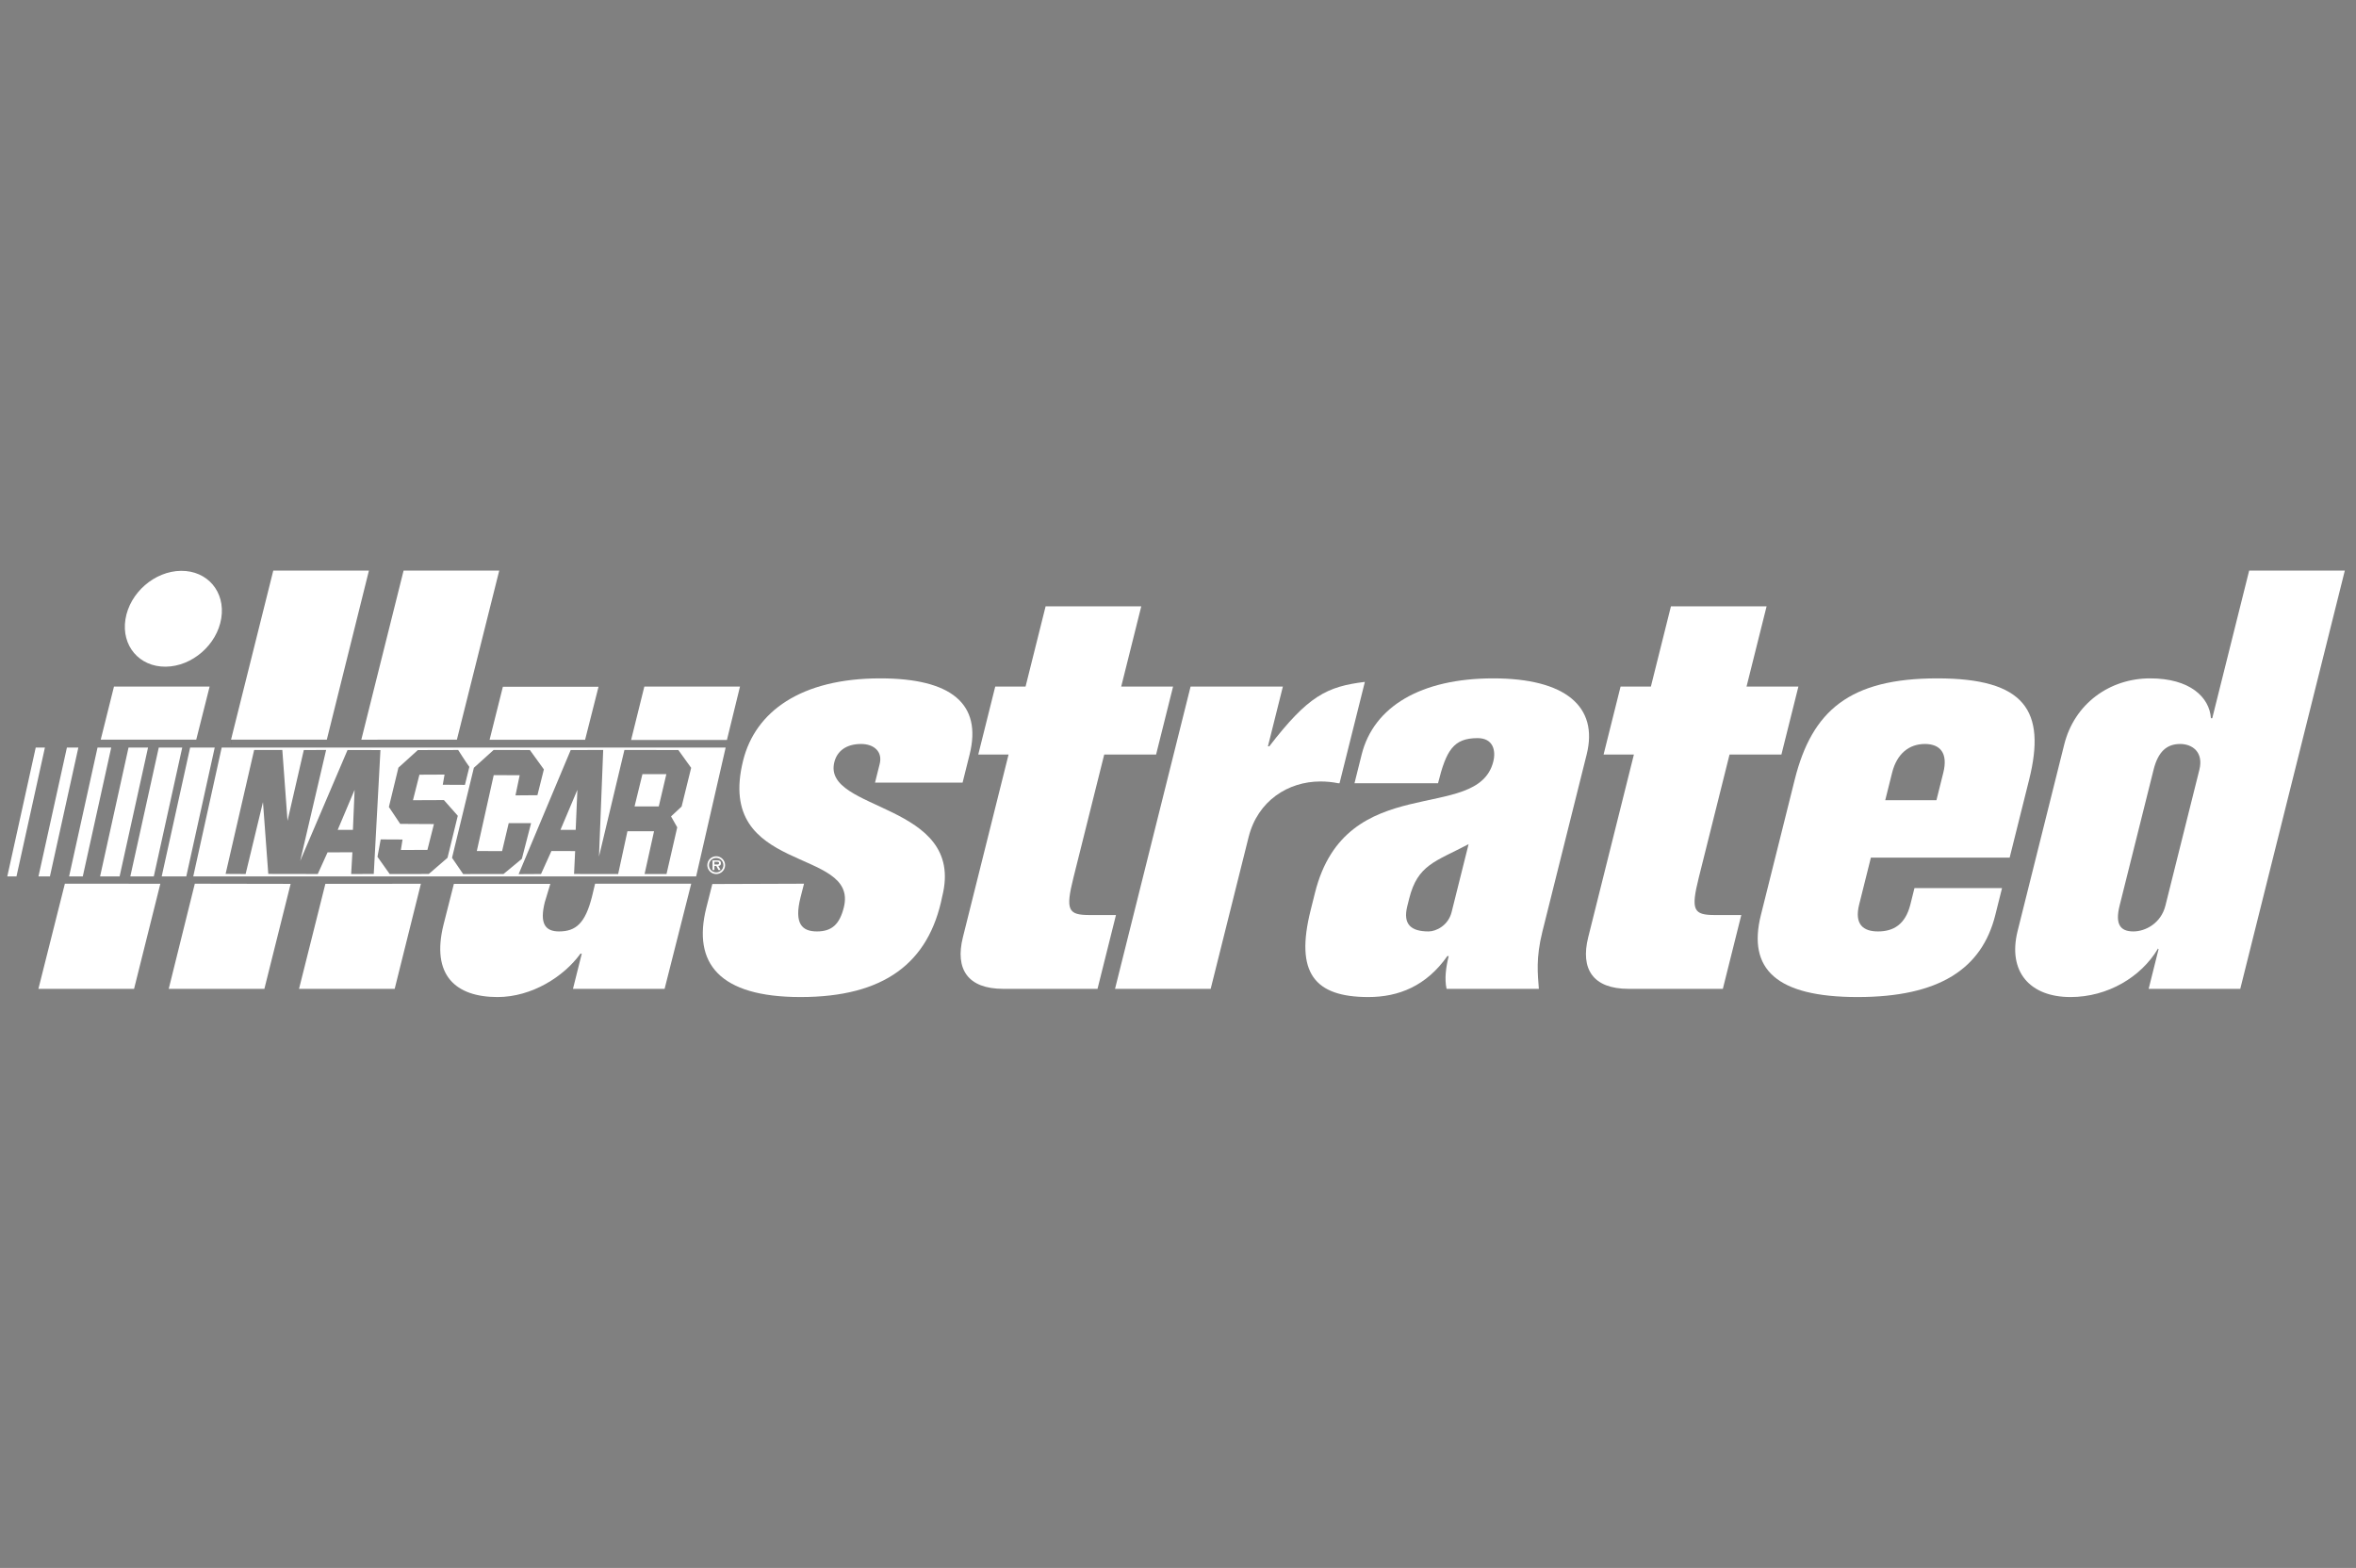 <?xml version="1.0" encoding="UTF-8" standalone="no"?>
<svg width="302px" height="201px" viewBox="0 0 302 201" version="1.1" xmlns="http://www.w3.org/2000/svg" xmlns:xlink="http://www.w3.org/1999/xlink" xmlns:sketch="http://www.bohemiancoding.com/sketch/ns">
    <rect x="0" y="0" width="302" height="201" fill="#808080" stroke="none"/>
    <!-- Generator: Sketch 3.0.3 (7891) - http://www.bohemiancoding.com/sketch -->
    <title>nascar-illustrated</title>
    <desc>Created with Sketch.</desc>
    <defs></defs>
    <g id="Logo-page" stroke="none" stroke-width="1" fill="none" fill-rule="evenodd" sketch:type="MSPage">
        <g id="Artboard-1" sketch:type="MSArtboardGroup" transform="translate(-70, -556)">
            <g id="nascar-illustrated" sketch:type="MSLayerGroup" transform="translate(71, 629)">
                <path id="Stroke-1" stroke="#1A1918" sketch:type="MSShapeGroup" d="M28.618,21.82 L28.613,21.82"></path>
                <path d="M89.665,37.909 C89.665,37.283 90.174,36.77 90.807,36.77 C91.433,36.77 91.946,37.283 91.946,37.909 C91.946,38.538 91.433,39.051 90.807,39.051 C90.174,39.051 89.665,38.538 89.665,37.909 L89.665,37.909 Z M91.731,37.909 C91.731,37.396 91.32,36.984 90.807,36.984 C90.291,36.984 89.879,37.396 89.879,37.909 C89.879,38.425 90.291,38.837 90.807,38.837 C91.32,38.837 91.731,38.425 91.731,37.909 L91.731,37.909 Z M91.373,38.53 L91.093,38.53 L90.819,38.011 L90.577,38.011 L90.577,38.53 L90.335,38.53 L90.335,37.3 L90.932,37.3 C91.036,37.3 91.173,37.304 91.266,37.357 C91.376,37.429 91.409,37.548 91.409,37.676 C91.409,37.903 91.293,37.996 91.075,38.011 L91.373,38.53 L91.373,38.53 Z M90.938,37.825 C91.075,37.828 91.171,37.796 91.171,37.641 C91.171,37.476 90.995,37.476 90.875,37.476 L90.577,37.476 L90.577,37.825 L90.938,37.825 L90.938,37.825 Z" id="Fill-2" fill="#FFFFFF" sketch:type="MSShapeGroup"></path>
                <path d="M3.58,22.833 L-0.065,39.354 L1.112,39.354 L4.758,22.833 L3.58,22.833" id="Fill-3" fill="#FFFFFF" sketch:type="MSShapeGroup"></path>
                <path d="M7.577,22.833 L3.932,39.354 L5.398,39.354 L9.044,22.833 L7.577,22.833" id="Fill-4" fill="#FFFFFF" sketch:type="MSShapeGroup"></path>
                <path d="M11.502,22.833 L7.856,39.354 L9.612,39.354 L13.258,22.833 L11.502,22.833" id="Fill-5" fill="#FFFFFF" sketch:type="MSShapeGroup"></path>
                <path d="M15.475,22.833 L11.829,39.354 L14.331,39.354 L17.977,22.833 L15.475,22.833" id="Fill-6" fill="#FFFFFF" sketch:type="MSShapeGroup"></path>
                <path d="M19.351,22.833 L15.706,39.354 L18.714,39.354 L22.359,22.833 L19.351,22.833" id="Fill-7" fill="#FFFFFF" sketch:type="MSShapeGroup"></path>
                <path d="M23.372,22.833 L19.727,39.354 L22.879,39.354 L26.525,22.833 L23.372,22.833" id="Fill-8" fill="#FFFFFF" sketch:type="MSShapeGroup"></path>
                <path d="M44.238,33.381 L44.455,28.252 L42.288,33.381 L44.238,33.381" id="Fill-9" fill="#FFFFFF" sketch:type="MSShapeGroup"></path>
                <path d="M72.795,33.381 L73.011,28.252 L70.845,33.381 L72.795,33.381" id="Fill-10" fill="#FFFFFF" sketch:type="MSShapeGroup"></path>
                <path d="M62.329,22.833 L27.417,22.833 L23.772,39.354 L58.683,39.354 L88.234,39.352 L92.017,22.833 L62.329,22.833 L62.329,22.833 Z M44.012,39.046 L44.172,36.262 L40.989,36.265 L39.731,39.045 L33.389,39.033 L32.709,29.82 L30.485,39.046 L27.918,39.031 L31.577,23.142 L35.189,23.143 L35.855,32.227 L37.944,23.148 L40.804,23.142 L37.482,37.361 L43.547,23.152 L47.767,23.153 L46.911,39.038 L44.012,39.046 L44.012,39.046 Z M53.961,39.04 L48.953,39.05 L47.386,36.84 L47.799,34.609 L50.597,34.623 L50.386,35.963 L53.787,35.952 L54.623,32.642 L50.3,32.618 L48.848,30.451 L50.071,25.411 L52.559,23.156 L57.73,23.143 C57.73,23.143 58.705,24.689 59.164,25.308 L58.597,27.616 L55.756,27.602 L55.984,26.297 L52.763,26.312 L51.935,29.584 L55.903,29.567 L57.681,31.58 L56.362,36.968 L53.961,39.04 L53.961,39.04 Z M58.368,39.051 L56.944,36.967 L59.741,25.428 L62.277,23.139 L66.92,23.147 L68.716,25.633 L67.889,28.942 L65.076,28.964 L65.615,26.381 L62.288,26.367 L60.119,36.099 L63.36,36.107 L64.207,32.524 L67.078,32.52 L65.894,37.097 L63.539,39.046 L58.368,39.051 L58.368,39.051 Z M86.372,30.396 L85.016,31.66 L85.81,33.061 L84.436,39.05 L81.624,39.048 L82.839,33.559 L79.428,33.559 L78.237,39.048 L72.584,39.041 L72.724,36.103 L69.682,36.1 L68.35,39.045 L65.48,39.062 L72.154,23.152 L76.32,23.138 L75.78,36.809 L79.041,23.139 L85.951,23.149 L87.595,25.432 L86.372,30.396 L86.372,30.396 Z" id="Fill-11" fill="#FFFFFF" sketch:type="MSShapeGroup"></path>
                <path d="M80.339,30.381 L83.444,30.378 L84.416,26.242 L81.349,26.244 L80.339,30.381" id="Fill-12" fill="#FFFFFF" sketch:type="MSShapeGroup"></path>
                <path d="M216.758,39.497 L220.699,23.727 L227.348,23.727 L229.525,15.016 L222.877,15.016 L225.449,4.727 L213.187,4.727 L210.616,15.016 L206.731,15.016 L204.553,23.727 L208.439,23.727 L202.582,47.157 C201.568,51.212 203.175,53.766 207.751,53.766 L219.84,53.766 L222.205,44.304 L218.837,44.304 C216.074,44.304 215.707,43.703 216.758,39.497" id="Fill-13" fill="#FFFFFF" sketch:type="MSShapeGroup"></path>
                <path d="M20.24,12.465 C23.632,12.432 26.821,9.654 27.364,6.261 C27.907,2.869 25.597,0.146 22.205,0.18 C18.813,0.214 15.624,2.991 15.081,6.384 C14.538,9.777 16.848,12.499 20.24,12.465" id="Fill-14" fill="#FFFFFF" sketch:type="MSShapeGroup"></path>
                <path d="M25.871,15.016 L13.61,15.016 L11.912,21.818 L24.155,21.818 L25.871,15.016" id="Fill-15" fill="#FFFFFF" sketch:type="MSShapeGroup"></path>
                <path d="M46.291,0.146 L34.03,0.146 L28.613,21.82 L40.892,21.818 L46.291,0.146" id="Fill-16" fill="#FFFFFF" sketch:type="MSShapeGroup"></path>
                <path d="M57.567,21.818 L62.994,0.146 L50.734,0.146 L45.315,21.825 L57.567,21.818" id="Fill-17" fill="#FFFFFF" sketch:type="MSShapeGroup"></path>
                <path d="M3.924,53.766 L16.185,53.766 L19.553,40.292 L7.316,40.287 L3.924,53.766" id="Fill-18" fill="#FFFFFF" sketch:type="MSShapeGroup"></path>
                <path d="M20.628,53.766 L32.889,53.766 L36.255,40.308 L23.972,40.287 L20.628,53.766" id="Fill-19" fill="#FFFFFF" sketch:type="MSShapeGroup"></path>
                <path d="M37.331,53.766 L49.592,53.766 L52.952,40.297 L40.708,40.301 L37.331,53.766" id="Fill-20" fill="#FFFFFF" sketch:type="MSShapeGroup"></path>
                <path d="M74.894,41.901 C74.031,45.355 72.818,46.406 70.66,46.406 C68.846,46.406 68.159,45.355 68.835,42.652 L69.545,40.308 L57.181,40.308 L55.861,45.505 C54.228,52.038 57.419,54.817 62.772,54.817 C67.176,54.817 71.286,52.189 73.4,49.26 L73.573,49.26 L72.446,53.766 L84.19,53.766 L87.604,40.287 L75.28,40.287 L74.894,41.901" id="Fill-21" fill="#FFFFFF" sketch:type="MSShapeGroup"></path>
                <path d="M93.855,15.016 L81.594,15.016 L79.897,21.859 L92.18,21.859 L93.855,15.016" id="Fill-22" fill="#FFFFFF" sketch:type="MSShapeGroup"></path>
                <path d="M73.999,21.839 L75.722,15.036 L63.461,15.036 L61.757,21.839 L73.999,21.839" id="Fill-23" fill="#FFFFFF" sketch:type="MSShapeGroup"></path>
                <path d="M105.948,24.703 C106.304,23.276 107.48,22.375 109.379,22.375 C111.02,22.375 112.157,23.351 111.763,24.929 L111.163,27.331 L122.387,27.331 L123.288,23.727 C124.921,17.194 120.893,13.964 111.827,13.964 C101.638,13.964 95.819,18.245 94.261,24.478 C90.582,39.197 109.117,35.517 107.164,43.327 C106.62,45.505 105.618,46.406 103.718,46.406 C101.818,46.406 100.767,45.43 101.612,42.051 L102.063,40.287 L90.309,40.328 L89.531,43.402 C87.767,50.462 91.168,54.817 101.616,54.817 C112.323,54.817 118.074,50.462 119.782,41.901 C122.804,29.81 104.352,31.087 105.948,24.703" id="Fill-24" fill="#FFFFFF" sketch:type="MSShapeGroup"></path>
                <path d="M138.681,44.304 C135.918,44.304 135.55,43.703 136.602,39.497 L140.543,23.727 L147.192,23.727 L149.369,15.016 L142.721,15.016 L145.292,4.727 L133.031,4.727 L130.46,15.016 L126.574,15.016 L124.397,23.727 L128.282,23.727 L122.426,47.157 C121.412,51.212 123.019,53.766 127.595,53.766 L139.684,53.766 L142.049,44.304 L138.681,44.304" id="Fill-25" fill="#FFFFFF" sketch:type="MSShapeGroup"></path>
                <path d="M170.534,27.407 L170.707,27.407 L173.954,14.415 C169.055,15.016 166.683,16.217 161.701,22.676 L161.528,22.676 L163.443,15.016 L151.613,15.016 L141.928,53.766 L154.189,53.766 L159.05,34.315 C160.214,29.66 164.115,27.181 168.259,27.181 C169.036,27.181 169.794,27.257 170.534,27.407" id="Fill-26" fill="#FFFFFF" sketch:type="MSShapeGroup"></path>
                <path d="M202.383,23.727 C203.923,17.569 199.643,13.964 190.404,13.964 C181.165,13.964 175.083,17.569 173.543,23.727 L172.624,27.407 L183.331,27.407 C184.382,23.201 185.294,21.624 188.403,21.624 C190.389,21.624 190.772,23.201 190.415,24.628 C188.407,32.663 171.52,25.604 167.56,41.45 L166.997,43.703 C164.988,51.738 167.5,54.817 174.407,54.817 C178.293,54.817 181.844,53.39 184.528,49.561 L184.701,49.561 C184.344,50.987 184.142,52.489 184.427,53.766 L196.256,53.766 C196.121,51.888 195.851,49.861 196.714,46.406 L202.383,23.727 L202.383,23.727 Z M185.073,43.928 C184.641,45.655 183.072,46.406 182.122,46.406 C179.877,46.406 178.807,45.505 179.389,43.177 L179.633,42.201 C180.722,37.845 182.974,37.47 187.25,35.217 L185.073,43.928 L185.073,43.928 Z" id="Fill-27" fill="#FFFFFF" sketch:type="MSShapeGroup"></path>
                <path d="M287.306,0.146 L282.575,19.071 L282.403,19.071 C282.215,16.367 279.707,13.964 274.613,13.964 C269.432,13.964 264.912,17.194 263.598,22.45 L257.629,46.331 C256.315,51.588 259.221,54.817 264.402,54.817 C269.203,54.817 273.461,52.225 275.586,48.659 L275.525,48.659 L275.63,48.584 L275.586,48.659 L275.698,48.659 L274.422,53.766 L286.165,53.766 L299.567,0.146 L287.306,0.146 L287.306,0.146 Z M280.924,25.679 L276.569,43.102 C276.006,45.355 274.016,46.406 272.462,46.406 C270.735,46.406 270.116,45.43 270.697,43.102 L275.052,25.679 C275.634,23.351 276.742,22.375 278.468,22.375 C280.023,22.375 281.487,23.426 280.924,25.679 L280.924,25.679 Z" id="Fill-28" fill="#FFFFFF" sketch:type="MSShapeGroup"></path>
                <path d="M238.817,36.944 L256.604,36.944 L259.1,26.956 C261.315,18.095 258.548,13.964 247.323,13.964 C236.098,13.964 231.267,18.095 229.052,26.956 L224.716,44.304 C222.989,51.212 226.664,54.817 237.112,54.817 C247.56,54.817 253.037,51.212 254.764,44.304 L255.628,40.849 L244.403,40.849 L243.877,42.952 C243.239,45.505 241.718,46.406 239.732,46.406 C237.833,46.406 236.677,45.505 237.315,42.952 L238.817,36.944 L238.817,36.944 Z M241.538,26.055 C242.158,23.577 243.753,22.375 245.739,22.375 C247.725,22.375 248.72,23.577 248.1,26.055 L247.218,29.584 L240.656,29.584 L241.538,26.055 L241.538,26.055 Z" id="Fill-29" fill="#FFFFFF" sketch:type="MSShapeGroup"></path>
            </g>
        </g>
    </g>
</svg>